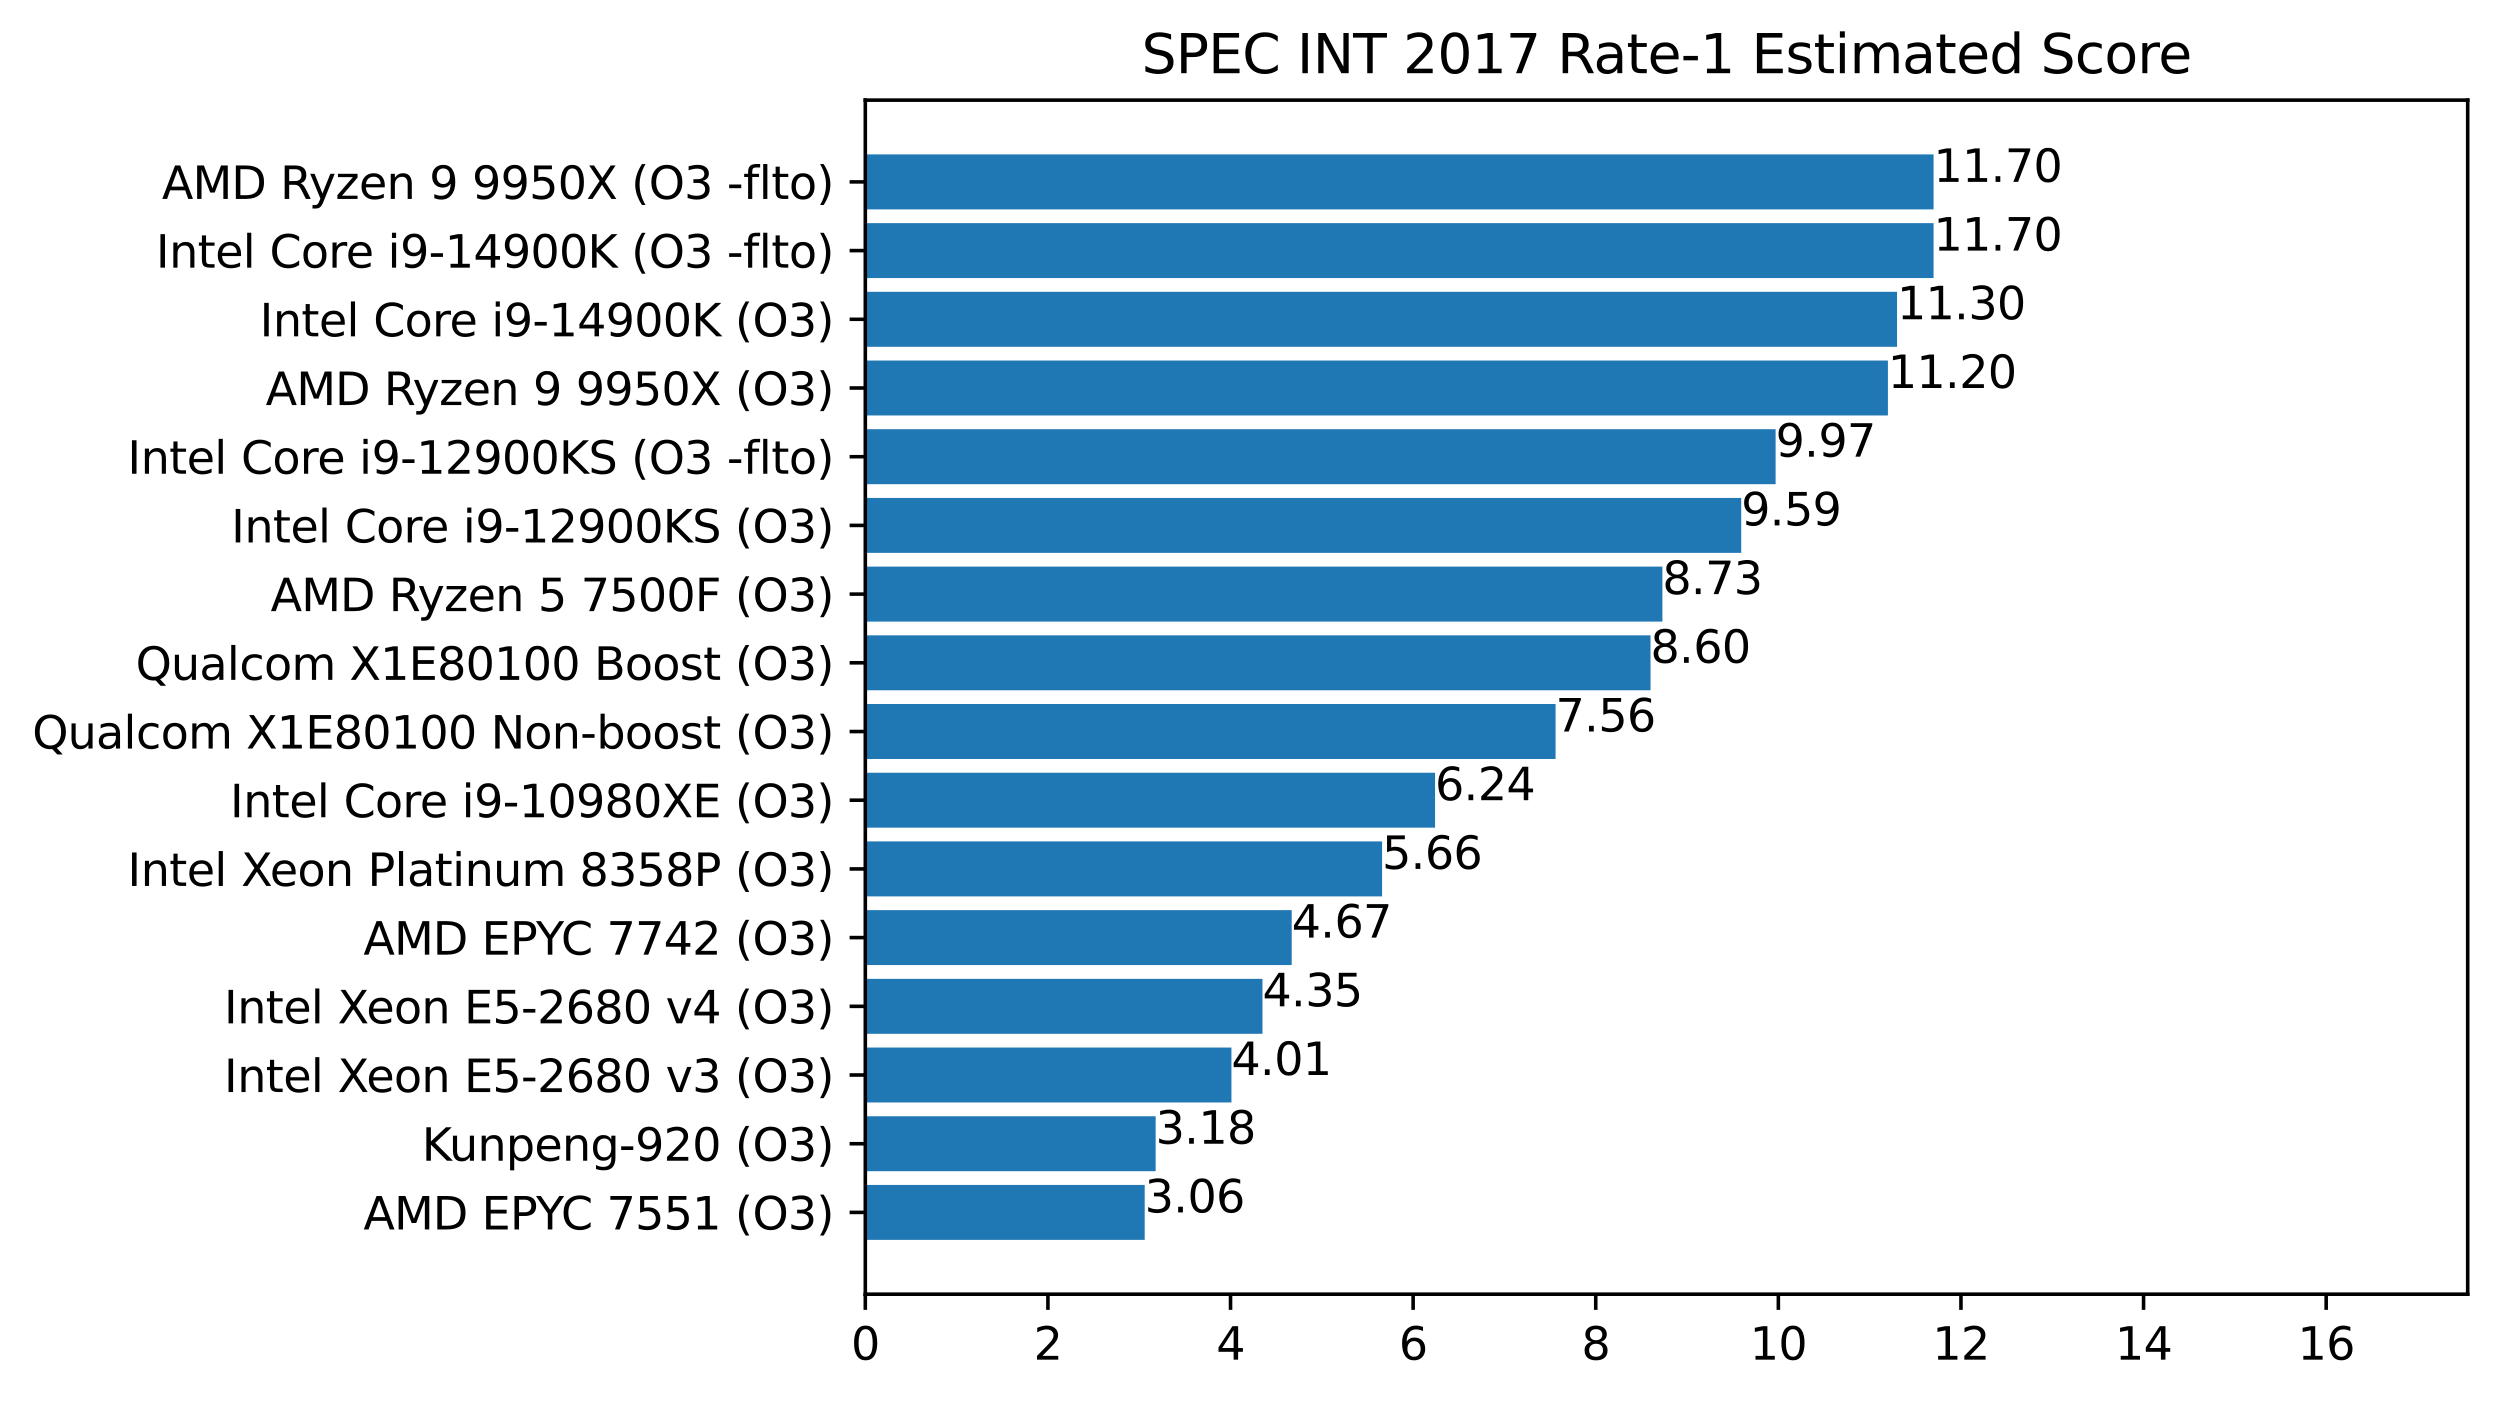 <?xml version="1.0" encoding="utf-8" standalone="no"?>
<!DOCTYPE svg PUBLIC "-//W3C//DTD SVG 1.1//EN"
  "http://www.w3.org/Graphics/SVG/1.1/DTD/svg11.dtd">
<svg xmlns:xlink="http://www.w3.org/1999/xlink" width="557.17pt" height="312.308pt" viewBox="0 0 557.17 312.308" xmlns="http://www.w3.org/2000/svg" version="1.1">
 <defs>
  <style type="text/css">*{stroke-linejoin: round; stroke-linecap: butt}</style>
 </defs>
 <g id="figure_1">
  <g id="patch_1">
   <path d="M 0 312.308 
L 557.17 312.308 
L 557.17 0 
L 0 0 
z
" style="fill: #ffffff"/>
  </g>
  <g id="axes_1">
   <g id="patch_2">
    <path d="M 192.85 288.43 
L 549.97 288.43 
L 549.97 22.318 
L 192.85 22.318 
z
" style="fill: #ffffff"/>
   </g>
   <g id="patch_3">
    <path d="M 192.85 276.334 
L 255.117 276.334 
L 255.117 264.085 
L 192.85 264.085 
z
" clip-path="url(#p5af9cfb1b7)" style="fill: #1f77b4"/>
   </g>
   <g id="patch_4">
    <path d="M 192.85 261.023 
L 257.559 261.023 
L 257.559 248.774 
L 192.85 248.774 
z
" clip-path="url(#p5af9cfb1b7)" style="fill: #1f77b4"/>
   </g>
   <g id="patch_5">
    <path d="M 192.85 245.711 
L 274.448 245.711 
L 274.448 233.462 
L 192.85 233.462 
z
" clip-path="url(#p5af9cfb1b7)" style="fill: #1f77b4"/>
   </g>
   <g id="patch_6">
    <path d="M 192.85 230.4 
L 281.367 230.4 
L 281.367 218.151 
L 192.85 218.151 
z
" clip-path="url(#p5af9cfb1b7)" style="fill: #1f77b4"/>
   </g>
   <g id="patch_7">
    <path d="M 192.85 215.089 
L 287.879 215.089 
L 287.879 202.839 
L 192.85 202.839 
z
" clip-path="url(#p5af9cfb1b7)" style="fill: #1f77b4"/>
   </g>
   <g id="patch_8">
    <path d="M 192.85 199.777 
L 308.024 199.777 
L 308.024 187.528 
L 192.85 187.528 
z
" clip-path="url(#p5af9cfb1b7)" style="fill: #1f77b4"/>
   </g>
   <g id="patch_9">
    <path d="M 192.85 184.466 
L 319.826 184.466 
L 319.826 172.217 
L 192.85 172.217 
z
" clip-path="url(#p5af9cfb1b7)" style="fill: #1f77b4"/>
   </g>
   <g id="patch_10">
    <path d="M 192.85 169.154 
L 346.686 169.154 
L 346.686 156.905 
L 192.85 156.905 
z
" clip-path="url(#p5af9cfb1b7)" style="fill: #1f77b4"/>
   </g>
   <g id="patch_11">
    <path d="M 192.85 153.843 
L 367.849 153.843 
L 367.849 141.594 
L 192.85 141.594 
z
" clip-path="url(#p5af9cfb1b7)" style="fill: #1f77b4"/>
   </g>
   <g id="patch_12">
    <path d="M 192.85 138.532 
L 370.494 138.532 
L 370.494 126.282 
L 192.85 126.282 
z
" clip-path="url(#p5af9cfb1b7)" style="fill: #1f77b4"/>
   </g>
   <g id="patch_13">
    <path d="M 192.85 123.22 
L 388.062 123.22 
L 388.062 110.971 
L 192.85 110.971 
z
" clip-path="url(#p5af9cfb1b7)" style="fill: #1f77b4"/>
   </g>
   <g id="patch_14">
    <path d="M 192.85 107.909 
L 395.727 107.909 
L 395.727 95.66 
L 192.85 95.66 
z
" clip-path="url(#p5af9cfb1b7)" style="fill: #1f77b4"/>
   </g>
   <g id="patch_15">
    <path d="M 192.85 92.597 
L 420.756 92.597 
L 420.756 80.348 
L 192.85 80.348 
z
" clip-path="url(#p5af9cfb1b7)" style="fill: #1f77b4"/>
   </g>
   <g id="patch_16">
    <path d="M 192.85 77.286 
L 422.791 77.286 
L 422.791 65.037 
L 192.85 65.037 
z
" clip-path="url(#p5af9cfb1b7)" style="fill: #1f77b4"/>
   </g>
   <g id="patch_17">
    <path d="M 192.85 61.975 
L 430.93 61.975 
L 430.93 49.726 
L 192.85 49.726 
z
" clip-path="url(#p5af9cfb1b7)" style="fill: #1f77b4"/>
   </g>
   <g id="patch_18">
    <path d="M 192.85 46.663 
L 430.93 46.663 
L 430.93 34.414 
L 192.85 34.414 
z
" clip-path="url(#p5af9cfb1b7)" style="fill: #1f77b4"/>
   </g>
   <g id="matplotlib.axis_1">
    <g id="xtick_1">
     <g id="line2d_1">
      <defs>
       <path id="mf197efff56" d="M 0 0 
L 0 3.5 
" style="stroke: #000000; stroke-width: 0.8"/>
      </defs>
      <g>
       <use xlink:href="#mf197efff56" x="192.85" y="288.43" style="stroke: #000000; stroke-width: 0.8"/>
      </g>
     </g>
     <g id="text_1">
      <!-- 0 -->
      <g transform="translate(189.669 303.029) scale(0.1 -0.1)">
       <defs>
        <path id="DejaVuSans-30" d="M 2034 4250 
Q 1547 4250 1301 3770 
Q 1056 3291 1056 2328 
Q 1056 1369 1301 889 
Q 1547 409 2034 409 
Q 2525 409 2770 889 
Q 3016 1369 3016 2328 
Q 3016 3291 2770 3770 
Q 2525 4250 2034 4250 
z
M 2034 4750 
Q 2819 4750 3233 4129 
Q 3647 3509 3647 2328 
Q 3647 1150 3233 529 
Q 2819 -91 2034 -91 
Q 1250 -91 836 529 
Q 422 1150 422 2328 
Q 422 3509 836 4129 
Q 1250 4750 2034 4750 
z
" transform="scale(0.016)"/>
       </defs>
       <use xlink:href="#DejaVuSans-30"/>
      </g>
     </g>
    </g>
    <g id="xtick_2">
     <g id="line2d_2">
      <g>
       <use xlink:href="#mf197efff56" x="233.547" y="288.43" style="stroke: #000000; stroke-width: 0.8"/>
      </g>
     </g>
     <g id="text_2">
      <!-- 2 -->
      <g transform="translate(230.366 303.029) scale(0.1 -0.1)">
       <defs>
        <path id="DejaVuSans-32" d="M 1228 531 
L 3431 531 
L 3431 0 
L 469 0 
L 469 531 
Q 828 903 1448 1529 
Q 2069 2156 2228 2338 
Q 2531 2678 2651 2914 
Q 2772 3150 2772 3378 
Q 2772 3750 2511 3984 
Q 2250 4219 1831 4219 
Q 1534 4219 1204 4116 
Q 875 4013 500 3803 
L 500 4441 
Q 881 4594 1212 4672 
Q 1544 4750 1819 4750 
Q 2544 4750 2975 4387 
Q 3406 4025 3406 3419 
Q 3406 3131 3298 2873 
Q 3191 2616 2906 2266 
Q 2828 2175 2409 1742 
Q 1991 1309 1228 531 
z
" transform="scale(0.016)"/>
       </defs>
       <use xlink:href="#DejaVuSans-32"/>
      </g>
     </g>
    </g>
    <g id="xtick_3">
     <g id="line2d_3">
      <g>
       <use xlink:href="#mf197efff56" x="274.245" y="288.43" style="stroke: #000000; stroke-width: 0.8"/>
      </g>
     </g>
     <g id="text_3">
      <!-- 4 -->
      <g transform="translate(271.064 303.029) scale(0.1 -0.1)">
       <defs>
        <path id="DejaVuSans-34" d="M 2419 4116 
L 825 1625 
L 2419 1625 
L 2419 4116 
z
M 2253 4666 
L 3047 4666 
L 3047 1625 
L 3713 1625 
L 3713 1100 
L 3047 1100 
L 3047 0 
L 2419 0 
L 2419 1100 
L 313 1100 
L 313 1709 
L 2253 4666 
z
" transform="scale(0.016)"/>
       </defs>
       <use xlink:href="#DejaVuSans-34"/>
      </g>
     </g>
    </g>
    <g id="xtick_4">
     <g id="line2d_4">
      <g>
       <use xlink:href="#mf197efff56" x="314.942" y="288.43" style="stroke: #000000; stroke-width: 0.8"/>
      </g>
     </g>
     <g id="text_4">
      <!-- 6 -->
      <g transform="translate(311.761 303.029) scale(0.1 -0.1)">
       <defs>
        <path id="DejaVuSans-36" d="M 2113 2584 
Q 1688 2584 1439 2293 
Q 1191 2003 1191 1497 
Q 1191 994 1439 701 
Q 1688 409 2113 409 
Q 2538 409 2786 701 
Q 3034 994 3034 1497 
Q 3034 2003 2786 2293 
Q 2538 2584 2113 2584 
z
M 3366 4563 
L 3366 3988 
Q 3128 4100 2886 4159 
Q 2644 4219 2406 4219 
Q 1781 4219 1451 3797 
Q 1122 3375 1075 2522 
Q 1259 2794 1537 2939 
Q 1816 3084 2150 3084 
Q 2853 3084 3261 2657 
Q 3669 2231 3669 1497 
Q 3669 778 3244 343 
Q 2819 -91 2113 -91 
Q 1303 -91 875 529 
Q 447 1150 447 2328 
Q 447 3434 972 4092 
Q 1497 4750 2381 4750 
Q 2619 4750 2861 4703 
Q 3103 4656 3366 4563 
z
" transform="scale(0.016)"/>
       </defs>
       <use xlink:href="#DejaVuSans-36"/>
      </g>
     </g>
    </g>
    <g id="xtick_5">
     <g id="line2d_5">
      <g>
       <use xlink:href="#mf197efff56" x="355.64" y="288.43" style="stroke: #000000; stroke-width: 0.8"/>
      </g>
     </g>
     <g id="text_5">
      <!-- 8 -->
      <g transform="translate(352.458 303.029) scale(0.1 -0.1)">
       <defs>
        <path id="DejaVuSans-38" d="M 2034 2216 
Q 1584 2216 1326 1975 
Q 1069 1734 1069 1313 
Q 1069 891 1326 650 
Q 1584 409 2034 409 
Q 2484 409 2743 651 
Q 3003 894 3003 1313 
Q 3003 1734 2745 1975 
Q 2488 2216 2034 2216 
z
M 1403 2484 
Q 997 2584 770 2862 
Q 544 3141 544 3541 
Q 544 4100 942 4425 
Q 1341 4750 2034 4750 
Q 2731 4750 3128 4425 
Q 3525 4100 3525 3541 
Q 3525 3141 3298 2862 
Q 3072 2584 2669 2484 
Q 3125 2378 3379 2068 
Q 3634 1759 3634 1313 
Q 3634 634 3220 271 
Q 2806 -91 2034 -91 
Q 1263 -91 848 271 
Q 434 634 434 1313 
Q 434 1759 690 2068 
Q 947 2378 1403 2484 
z
M 1172 3481 
Q 1172 3119 1398 2916 
Q 1625 2713 2034 2713 
Q 2441 2713 2670 2916 
Q 2900 3119 2900 3481 
Q 2900 3844 2670 4047 
Q 2441 4250 2034 4250 
Q 1625 4250 1398 4047 
Q 1172 3844 1172 3481 
z
" transform="scale(0.016)"/>
       </defs>
       <use xlink:href="#DejaVuSans-38"/>
      </g>
     </g>
    </g>
    <g id="xtick_6">
     <g id="line2d_6">
      <g>
       <use xlink:href="#mf197efff56" x="396.337" y="288.43" style="stroke: #000000; stroke-width: 0.8"/>
      </g>
     </g>
     <g id="text_6">
      <!-- 10 -->
      <g transform="translate(389.975 303.029) scale(0.1 -0.1)">
       <defs>
        <path id="DejaVuSans-31" d="M 794 531 
L 1825 531 
L 1825 4091 
L 703 3866 
L 703 4441 
L 1819 4666 
L 2450 4666 
L 2450 531 
L 3481 531 
L 3481 0 
L 794 0 
L 794 531 
z
" transform="scale(0.016)"/>
       </defs>
       <use xlink:href="#DejaVuSans-31"/>
       <use xlink:href="#DejaVuSans-30" x="63.623"/>
      </g>
     </g>
    </g>
    <g id="xtick_7">
     <g id="line2d_7">
      <g>
       <use xlink:href="#mf197efff56" x="437.035" y="288.43" style="stroke: #000000; stroke-width: 0.8"/>
      </g>
     </g>
     <g id="text_7">
      <!-- 12 -->
      <g transform="translate(430.672 303.029) scale(0.1 -0.1)">
       <use xlink:href="#DejaVuSans-31"/>
       <use xlink:href="#DejaVuSans-32" x="63.623"/>
      </g>
     </g>
    </g>
    <g id="xtick_8">
     <g id="line2d_8">
      <g>
       <use xlink:href="#mf197efff56" x="477.732" y="288.43" style="stroke: #000000; stroke-width: 0.8"/>
      </g>
     </g>
     <g id="text_8">
      <!-- 14 -->
      <g transform="translate(471.37 303.029) scale(0.1 -0.1)">
       <use xlink:href="#DejaVuSans-31"/>
       <use xlink:href="#DejaVuSans-34" x="63.623"/>
      </g>
     </g>
    </g>
    <g id="xtick_9">
     <g id="line2d_9">
      <g>
       <use xlink:href="#mf197efff56" x="518.429" y="288.43" style="stroke: #000000; stroke-width: 0.8"/>
      </g>
     </g>
     <g id="text_9">
      <!-- 16 -->
      <g transform="translate(512.067 303.029) scale(0.1 -0.1)">
       <use xlink:href="#DejaVuSans-31"/>
       <use xlink:href="#DejaVuSans-36" x="63.623"/>
      </g>
     </g>
    </g>
   </g>
   <g id="matplotlib.axis_2">
    <g id="ytick_1">
     <g id="line2d_10">
      <defs>
       <path id="mcd7ef458e7" d="M 0 0 
L -3.5 0 
" style="stroke: #000000; stroke-width: 0.8"/>
      </defs>
      <g>
       <use xlink:href="#mcd7ef458e7" x="192.85" y="270.21" style="stroke: #000000; stroke-width: 0.8"/>
      </g>
     </g>
     <g id="text_10">
      <!-- AMD EPYC 7551 (O3) -->
      <g transform="translate(80.995 274.009) scale(0.1 -0.1)">
       <defs>
        <path id="DejaVuSans-41" d="M 2188 4044 
L 1331 1722 
L 3047 1722 
L 2188 4044 
z
M 1831 4666 
L 2547 4666 
L 4325 0 
L 3669 0 
L 3244 1197 
L 1141 1197 
L 716 0 
L 50 0 
L 1831 4666 
z
" transform="scale(0.016)"/>
        <path id="DejaVuSans-4d" d="M 628 4666 
L 1569 4666 
L 2759 1491 
L 3956 4666 
L 4897 4666 
L 4897 0 
L 4281 0 
L 4281 4097 
L 3078 897 
L 2444 897 
L 1241 4097 
L 1241 0 
L 628 0 
L 628 4666 
z
" transform="scale(0.016)"/>
        <path id="DejaVuSans-44" d="M 1259 4147 
L 1259 519 
L 2022 519 
Q 2988 519 3436 956 
Q 3884 1394 3884 2338 
Q 3884 3275 3436 3711 
Q 2988 4147 2022 4147 
L 1259 4147 
z
M 628 4666 
L 1925 4666 
Q 3281 4666 3915 4102 
Q 4550 3538 4550 2338 
Q 4550 1131 3912 565 
Q 3275 0 1925 0 
L 628 0 
L 628 4666 
z
" transform="scale(0.016)"/>
        <path id="DejaVuSans-20" transform="scale(0.016)"/>
        <path id="DejaVuSans-45" d="M 628 4666 
L 3578 4666 
L 3578 4134 
L 1259 4134 
L 1259 2753 
L 3481 2753 
L 3481 2222 
L 1259 2222 
L 1259 531 
L 3634 531 
L 3634 0 
L 628 0 
L 628 4666 
z
" transform="scale(0.016)"/>
        <path id="DejaVuSans-50" d="M 1259 4147 
L 1259 2394 
L 2053 2394 
Q 2494 2394 2734 2622 
Q 2975 2850 2975 3272 
Q 2975 3691 2734 3919 
Q 2494 4147 2053 4147 
L 1259 4147 
z
M 628 4666 
L 2053 4666 
Q 2838 4666 3239 4311 
Q 3641 3956 3641 3272 
Q 3641 2581 3239 2228 
Q 2838 1875 2053 1875 
L 1259 1875 
L 1259 0 
L 628 0 
L 628 4666 
z
" transform="scale(0.016)"/>
        <path id="DejaVuSans-59" d="M -13 4666 
L 666 4666 
L 1959 2747 
L 3244 4666 
L 3922 4666 
L 2272 2222 
L 2272 0 
L 1638 0 
L 1638 2222 
L -13 4666 
z
" transform="scale(0.016)"/>
        <path id="DejaVuSans-43" d="M 4122 4306 
L 4122 3641 
Q 3803 3938 3442 4084 
Q 3081 4231 2675 4231 
Q 1875 4231 1450 3742 
Q 1025 3253 1025 2328 
Q 1025 1406 1450 917 
Q 1875 428 2675 428 
Q 3081 428 3442 575 
Q 3803 722 4122 1019 
L 4122 359 
Q 3791 134 3420 21 
Q 3050 -91 2638 -91 
Q 1578 -91 968 557 
Q 359 1206 359 2328 
Q 359 3453 968 4101 
Q 1578 4750 2638 4750 
Q 3056 4750 3426 4639 
Q 3797 4528 4122 4306 
z
" transform="scale(0.016)"/>
        <path id="DejaVuSans-37" d="M 525 4666 
L 3525 4666 
L 3525 4397 
L 1831 0 
L 1172 0 
L 2766 4134 
L 525 4134 
L 525 4666 
z
" transform="scale(0.016)"/>
        <path id="DejaVuSans-35" d="M 691 4666 
L 3169 4666 
L 3169 4134 
L 1269 4134 
L 1269 2991 
Q 1406 3038 1543 3061 
Q 1681 3084 1819 3084 
Q 2600 3084 3056 2656 
Q 3513 2228 3513 1497 
Q 3513 744 3044 326 
Q 2575 -91 1722 -91 
Q 1428 -91 1123 -41 
Q 819 9 494 109 
L 494 744 
Q 775 591 1075 516 
Q 1375 441 1709 441 
Q 2250 441 2565 725 
Q 2881 1009 2881 1497 
Q 2881 1984 2565 2268 
Q 2250 2553 1709 2553 
Q 1456 2553 1204 2497 
Q 953 2441 691 2322 
L 691 4666 
z
" transform="scale(0.016)"/>
        <path id="DejaVuSans-28" d="M 1984 4856 
Q 1566 4138 1362 3434 
Q 1159 2731 1159 2009 
Q 1159 1288 1364 580 
Q 1569 -128 1984 -844 
L 1484 -844 
Q 1016 -109 783 600 
Q 550 1309 550 2009 
Q 550 2706 781 3412 
Q 1013 4119 1484 4856 
L 1984 4856 
z
" transform="scale(0.016)"/>
        <path id="DejaVuSans-4f" d="M 2522 4238 
Q 1834 4238 1429 3725 
Q 1025 3213 1025 2328 
Q 1025 1447 1429 934 
Q 1834 422 2522 422 
Q 3209 422 3611 934 
Q 4013 1447 4013 2328 
Q 4013 3213 3611 3725 
Q 3209 4238 2522 4238 
z
M 2522 4750 
Q 3503 4750 4090 4092 
Q 4678 3434 4678 2328 
Q 4678 1225 4090 567 
Q 3503 -91 2522 -91 
Q 1538 -91 948 565 
Q 359 1222 359 2328 
Q 359 3434 948 4092 
Q 1538 4750 2522 4750 
z
" transform="scale(0.016)"/>
        <path id="DejaVuSans-33" d="M 2597 2516 
Q 3050 2419 3304 2112 
Q 3559 1806 3559 1356 
Q 3559 666 3084 287 
Q 2609 -91 1734 -91 
Q 1441 -91 1130 -33 
Q 819 25 488 141 
L 488 750 
Q 750 597 1062 519 
Q 1375 441 1716 441 
Q 2309 441 2620 675 
Q 2931 909 2931 1356 
Q 2931 1769 2642 2001 
Q 2353 2234 1838 2234 
L 1294 2234 
L 1294 2753 
L 1863 2753 
Q 2328 2753 2575 2939 
Q 2822 3125 2822 3475 
Q 2822 3834 2567 4026 
Q 2313 4219 1838 4219 
Q 1578 4219 1281 4162 
Q 984 4106 628 3988 
L 628 4550 
Q 988 4650 1302 4700 
Q 1616 4750 1894 4750 
Q 2613 4750 3031 4423 
Q 3450 4097 3450 3541 
Q 3450 3153 3228 2886 
Q 3006 2619 2597 2516 
z
" transform="scale(0.016)"/>
        <path id="DejaVuSans-29" d="M 513 4856 
L 1013 4856 
Q 1481 4119 1714 3412 
Q 1947 2706 1947 2009 
Q 1947 1309 1714 600 
Q 1481 -109 1013 -844 
L 513 -844 
Q 928 -128 1133 580 
Q 1338 1288 1338 2009 
Q 1338 2731 1133 3434 
Q 928 4138 513 4856 
z
" transform="scale(0.016)"/>
       </defs>
       <use xlink:href="#DejaVuSans-41"/>
       <use xlink:href="#DejaVuSans-4d" x="68.408"/>
       <use xlink:href="#DejaVuSans-44" x="154.688"/>
       <use xlink:href="#DejaVuSans-20" x="231.689"/>
       <use xlink:href="#DejaVuSans-45" x="263.477"/>
       <use xlink:href="#DejaVuSans-50" x="326.66"/>
       <use xlink:href="#DejaVuSans-59" x="384.713"/>
       <use xlink:href="#DejaVuSans-43" x="440.297"/>
       <use xlink:href="#DejaVuSans-20" x="510.121"/>
       <use xlink:href="#DejaVuSans-37" x="541.908"/>
       <use xlink:href="#DejaVuSans-35" x="605.531"/>
       <use xlink:href="#DejaVuSans-35" x="669.154"/>
       <use xlink:href="#DejaVuSans-31" x="732.777"/>
       <use xlink:href="#DejaVuSans-20" x="796.4"/>
       <use xlink:href="#DejaVuSans-28" x="828.188"/>
       <use xlink:href="#DejaVuSans-4f" x="867.201"/>
       <use xlink:href="#DejaVuSans-33" x="945.912"/>
       <use xlink:href="#DejaVuSans-29" x="1009.535"/>
      </g>
     </g>
    </g>
    <g id="ytick_2">
     <g id="line2d_11">
      <g>
       <use xlink:href="#mcd7ef458e7" x="192.85" y="254.898" style="stroke: #000000; stroke-width: 0.8"/>
      </g>
     </g>
     <g id="text_11">
      <!-- Kunpeng-920 (O3) -->
      <g transform="translate(94.019 258.697) scale(0.1 -0.1)">
       <defs>
        <path id="DejaVuSans-4b" d="M 628 4666 
L 1259 4666 
L 1259 2694 
L 3353 4666 
L 4166 4666 
L 1850 2491 
L 4331 0 
L 3500 0 
L 1259 2247 
L 1259 0 
L 628 0 
L 628 4666 
z
" transform="scale(0.016)"/>
        <path id="DejaVuSans-75" d="M 544 1381 
L 544 3500 
L 1119 3500 
L 1119 1403 
Q 1119 906 1312 657 
Q 1506 409 1894 409 
Q 2359 409 2629 706 
Q 2900 1003 2900 1516 
L 2900 3500 
L 3475 3500 
L 3475 0 
L 2900 0 
L 2900 538 
Q 2691 219 2414 64 
Q 2138 -91 1772 -91 
Q 1169 -91 856 284 
Q 544 659 544 1381 
z
M 1991 3584 
L 1991 3584 
z
" transform="scale(0.016)"/>
        <path id="DejaVuSans-6e" d="M 3513 2113 
L 3513 0 
L 2938 0 
L 2938 2094 
Q 2938 2591 2744 2837 
Q 2550 3084 2163 3084 
Q 1697 3084 1428 2787 
Q 1159 2491 1159 1978 
L 1159 0 
L 581 0 
L 581 3500 
L 1159 3500 
L 1159 2956 
Q 1366 3272 1645 3428 
Q 1925 3584 2291 3584 
Q 2894 3584 3203 3211 
Q 3513 2838 3513 2113 
z
" transform="scale(0.016)"/>
        <path id="DejaVuSans-70" d="M 1159 525 
L 1159 -1331 
L 581 -1331 
L 581 3500 
L 1159 3500 
L 1159 2969 
Q 1341 3281 1617 3432 
Q 1894 3584 2278 3584 
Q 2916 3584 3314 3078 
Q 3713 2572 3713 1747 
Q 3713 922 3314 415 
Q 2916 -91 2278 -91 
Q 1894 -91 1617 61 
Q 1341 213 1159 525 
z
M 3116 1747 
Q 3116 2381 2855 2742 
Q 2594 3103 2138 3103 
Q 1681 3103 1420 2742 
Q 1159 2381 1159 1747 
Q 1159 1113 1420 752 
Q 1681 391 2138 391 
Q 2594 391 2855 752 
Q 3116 1113 3116 1747 
z
" transform="scale(0.016)"/>
        <path id="DejaVuSans-65" d="M 3597 1894 
L 3597 1613 
L 953 1613 
Q 991 1019 1311 708 
Q 1631 397 2203 397 
Q 2534 397 2845 478 
Q 3156 559 3463 722 
L 3463 178 
Q 3153 47 2828 -22 
Q 2503 -91 2169 -91 
Q 1331 -91 842 396 
Q 353 884 353 1716 
Q 353 2575 817 3079 
Q 1281 3584 2069 3584 
Q 2775 3584 3186 3129 
Q 3597 2675 3597 1894 
z
M 3022 2063 
Q 3016 2534 2758 2815 
Q 2500 3097 2075 3097 
Q 1594 3097 1305 2825 
Q 1016 2553 972 2059 
L 3022 2063 
z
" transform="scale(0.016)"/>
        <path id="DejaVuSans-67" d="M 2906 1791 
Q 2906 2416 2648 2759 
Q 2391 3103 1925 3103 
Q 1463 3103 1205 2759 
Q 947 2416 947 1791 
Q 947 1169 1205 825 
Q 1463 481 1925 481 
Q 2391 481 2648 825 
Q 2906 1169 2906 1791 
z
M 3481 434 
Q 3481 -459 3084 -895 
Q 2688 -1331 1869 -1331 
Q 1566 -1331 1297 -1286 
Q 1028 -1241 775 -1147 
L 775 -588 
Q 1028 -725 1275 -790 
Q 1522 -856 1778 -856 
Q 2344 -856 2625 -561 
Q 2906 -266 2906 331 
L 2906 616 
Q 2728 306 2450 153 
Q 2172 0 1784 0 
Q 1141 0 747 490 
Q 353 981 353 1791 
Q 353 2603 747 3093 
Q 1141 3584 1784 3584 
Q 2172 3584 2450 3431 
Q 2728 3278 2906 2969 
L 2906 3500 
L 3481 3500 
L 3481 434 
z
" transform="scale(0.016)"/>
        <path id="DejaVuSans-2d" d="M 313 2009 
L 1997 2009 
L 1997 1497 
L 313 1497 
L 313 2009 
z
" transform="scale(0.016)"/>
        <path id="DejaVuSans-39" d="M 703 97 
L 703 672 
Q 941 559 1184 500 
Q 1428 441 1663 441 
Q 2288 441 2617 861 
Q 2947 1281 2994 2138 
Q 2813 1869 2534 1725 
Q 2256 1581 1919 1581 
Q 1219 1581 811 2004 
Q 403 2428 403 3163 
Q 403 3881 828 4315 
Q 1253 4750 1959 4750 
Q 2769 4750 3195 4129 
Q 3622 3509 3622 2328 
Q 3622 1225 3098 567 
Q 2575 -91 1691 -91 
Q 1453 -91 1209 -44 
Q 966 3 703 97 
z
M 1959 2075 
Q 2384 2075 2632 2365 
Q 2881 2656 2881 3163 
Q 2881 3666 2632 3958 
Q 2384 4250 1959 4250 
Q 1534 4250 1286 3958 
Q 1038 3666 1038 3163 
Q 1038 2656 1286 2365 
Q 1534 2075 1959 2075 
z
" transform="scale(0.016)"/>
       </defs>
       <use xlink:href="#DejaVuSans-4b"/>
       <use xlink:href="#DejaVuSans-75" x="60.576"/>
       <use xlink:href="#DejaVuSans-6e" x="123.955"/>
       <use xlink:href="#DejaVuSans-70" x="187.334"/>
       <use xlink:href="#DejaVuSans-65" x="250.811"/>
       <use xlink:href="#DejaVuSans-6e" x="312.334"/>
       <use xlink:href="#DejaVuSans-67" x="375.713"/>
       <use xlink:href="#DejaVuSans-2d" x="439.189"/>
       <use xlink:href="#DejaVuSans-39" x="475.273"/>
       <use xlink:href="#DejaVuSans-32" x="538.896"/>
       <use xlink:href="#DejaVuSans-30" x="602.52"/>
       <use xlink:href="#DejaVuSans-20" x="666.143"/>
       <use xlink:href="#DejaVuSans-28" x="697.93"/>
       <use xlink:href="#DejaVuSans-4f" x="736.943"/>
       <use xlink:href="#DejaVuSans-33" x="815.654"/>
       <use xlink:href="#DejaVuSans-29" x="879.277"/>
      </g>
     </g>
    </g>
    <g id="ytick_3">
     <g id="line2d_12">
      <g>
       <use xlink:href="#mcd7ef458e7" x="192.85" y="239.587" style="stroke: #000000; stroke-width: 0.8"/>
      </g>
     </g>
     <g id="text_12">
      <!-- Intel Xeon E5-2680 v3 (O3) -->
      <g transform="translate(49.931 243.386) scale(0.1 -0.1)">
       <defs>
        <path id="DejaVuSans-49" d="M 628 4666 
L 1259 4666 
L 1259 0 
L 628 0 
L 628 4666 
z
" transform="scale(0.016)"/>
        <path id="DejaVuSans-74" d="M 1172 4494 
L 1172 3500 
L 2356 3500 
L 2356 3053 
L 1172 3053 
L 1172 1153 
Q 1172 725 1289 603 
Q 1406 481 1766 481 
L 2356 481 
L 2356 0 
L 1766 0 
Q 1100 0 847 248 
Q 594 497 594 1153 
L 594 3053 
L 172 3053 
L 172 3500 
L 594 3500 
L 594 4494 
L 1172 4494 
z
" transform="scale(0.016)"/>
        <path id="DejaVuSans-6c" d="M 603 4863 
L 1178 4863 
L 1178 0 
L 603 0 
L 603 4863 
z
" transform="scale(0.016)"/>
        <path id="DejaVuSans-58" d="M 403 4666 
L 1081 4666 
L 2241 2931 
L 3406 4666 
L 4084 4666 
L 2584 2425 
L 4184 0 
L 3506 0 
L 2194 1984 
L 872 0 
L 191 0 
L 1856 2491 
L 403 4666 
z
" transform="scale(0.016)"/>
        <path id="DejaVuSans-6f" d="M 1959 3097 
Q 1497 3097 1228 2736 
Q 959 2375 959 1747 
Q 959 1119 1226 758 
Q 1494 397 1959 397 
Q 2419 397 2687 759 
Q 2956 1122 2956 1747 
Q 2956 2369 2687 2733 
Q 2419 3097 1959 3097 
z
M 1959 3584 
Q 2709 3584 3137 3096 
Q 3566 2609 3566 1747 
Q 3566 888 3137 398 
Q 2709 -91 1959 -91 
Q 1206 -91 779 398 
Q 353 888 353 1747 
Q 353 2609 779 3096 
Q 1206 3584 1959 3584 
z
" transform="scale(0.016)"/>
        <path id="DejaVuSans-76" d="M 191 3500 
L 800 3500 
L 1894 563 
L 2988 3500 
L 3597 3500 
L 2284 0 
L 1503 0 
L 191 3500 
z
" transform="scale(0.016)"/>
       </defs>
       <use xlink:href="#DejaVuSans-49"/>
       <use xlink:href="#DejaVuSans-6e" x="29.492"/>
       <use xlink:href="#DejaVuSans-74" x="92.871"/>
       <use xlink:href="#DejaVuSans-65" x="132.08"/>
       <use xlink:href="#DejaVuSans-6c" x="193.604"/>
       <use xlink:href="#DejaVuSans-20" x="221.387"/>
       <use xlink:href="#DejaVuSans-58" x="253.174"/>
       <use xlink:href="#DejaVuSans-65" x="317.18"/>
       <use xlink:href="#DejaVuSans-6f" x="378.703"/>
       <use xlink:href="#DejaVuSans-6e" x="439.885"/>
       <use xlink:href="#DejaVuSans-20" x="503.264"/>
       <use xlink:href="#DejaVuSans-45" x="535.051"/>
       <use xlink:href="#DejaVuSans-35" x="598.234"/>
       <use xlink:href="#DejaVuSans-2d" x="661.857"/>
       <use xlink:href="#DejaVuSans-32" x="697.941"/>
       <use xlink:href="#DejaVuSans-36" x="761.564"/>
       <use xlink:href="#DejaVuSans-38" x="825.188"/>
       <use xlink:href="#DejaVuSans-30" x="888.811"/>
       <use xlink:href="#DejaVuSans-20" x="952.434"/>
       <use xlink:href="#DejaVuSans-76" x="984.221"/>
       <use xlink:href="#DejaVuSans-33" x="1043.4"/>
       <use xlink:href="#DejaVuSans-20" x="1107.023"/>
       <use xlink:href="#DejaVuSans-28" x="1138.811"/>
       <use xlink:href="#DejaVuSans-4f" x="1177.824"/>
       <use xlink:href="#DejaVuSans-33" x="1256.535"/>
       <use xlink:href="#DejaVuSans-29" x="1320.158"/>
      </g>
     </g>
    </g>
    <g id="ytick_4">
     <g id="line2d_13">
      <g>
       <use xlink:href="#mcd7ef458e7" x="192.85" y="224.275" style="stroke: #000000; stroke-width: 0.8"/>
      </g>
     </g>
     <g id="text_13">
      <!-- Intel Xeon E5-2680 v4 (O3) -->
      <g transform="translate(49.931 228.075) scale(0.1 -0.1)">
       <use xlink:href="#DejaVuSans-49"/>
       <use xlink:href="#DejaVuSans-6e" x="29.492"/>
       <use xlink:href="#DejaVuSans-74" x="92.871"/>
       <use xlink:href="#DejaVuSans-65" x="132.08"/>
       <use xlink:href="#DejaVuSans-6c" x="193.604"/>
       <use xlink:href="#DejaVuSans-20" x="221.387"/>
       <use xlink:href="#DejaVuSans-58" x="253.174"/>
       <use xlink:href="#DejaVuSans-65" x="317.18"/>
       <use xlink:href="#DejaVuSans-6f" x="378.703"/>
       <use xlink:href="#DejaVuSans-6e" x="439.885"/>
       <use xlink:href="#DejaVuSans-20" x="503.264"/>
       <use xlink:href="#DejaVuSans-45" x="535.051"/>
       <use xlink:href="#DejaVuSans-35" x="598.234"/>
       <use xlink:href="#DejaVuSans-2d" x="661.857"/>
       <use xlink:href="#DejaVuSans-32" x="697.941"/>
       <use xlink:href="#DejaVuSans-36" x="761.564"/>
       <use xlink:href="#DejaVuSans-38" x="825.188"/>
       <use xlink:href="#DejaVuSans-30" x="888.811"/>
       <use xlink:href="#DejaVuSans-20" x="952.434"/>
       <use xlink:href="#DejaVuSans-76" x="984.221"/>
       <use xlink:href="#DejaVuSans-34" x="1043.4"/>
       <use xlink:href="#DejaVuSans-20" x="1107.023"/>
       <use xlink:href="#DejaVuSans-28" x="1138.811"/>
       <use xlink:href="#DejaVuSans-4f" x="1177.824"/>
       <use xlink:href="#DejaVuSans-33" x="1256.535"/>
       <use xlink:href="#DejaVuSans-29" x="1320.158"/>
      </g>
     </g>
    </g>
    <g id="ytick_5">
     <g id="line2d_14">
      <g>
       <use xlink:href="#mcd7ef458e7" x="192.85" y="208.964" style="stroke: #000000; stroke-width: 0.8"/>
      </g>
     </g>
     <g id="text_14">
      <!-- AMD EPYC 7742 (O3) -->
      <g transform="translate(80.995 212.763) scale(0.1 -0.1)">
       <use xlink:href="#DejaVuSans-41"/>
       <use xlink:href="#DejaVuSans-4d" x="68.408"/>
       <use xlink:href="#DejaVuSans-44" x="154.688"/>
       <use xlink:href="#DejaVuSans-20" x="231.689"/>
       <use xlink:href="#DejaVuSans-45" x="263.477"/>
       <use xlink:href="#DejaVuSans-50" x="326.66"/>
       <use xlink:href="#DejaVuSans-59" x="384.713"/>
       <use xlink:href="#DejaVuSans-43" x="440.297"/>
       <use xlink:href="#DejaVuSans-20" x="510.121"/>
       <use xlink:href="#DejaVuSans-37" x="541.908"/>
       <use xlink:href="#DejaVuSans-37" x="605.531"/>
       <use xlink:href="#DejaVuSans-34" x="669.154"/>
       <use xlink:href="#DejaVuSans-32" x="732.777"/>
       <use xlink:href="#DejaVuSans-20" x="796.4"/>
       <use xlink:href="#DejaVuSans-28" x="828.188"/>
       <use xlink:href="#DejaVuSans-4f" x="867.201"/>
       <use xlink:href="#DejaVuSans-33" x="945.912"/>
       <use xlink:href="#DejaVuSans-29" x="1009.535"/>
      </g>
     </g>
    </g>
    <g id="ytick_6">
     <g id="line2d_15">
      <g>
       <use xlink:href="#mcd7ef458e7" x="192.85" y="193.653" style="stroke: #000000; stroke-width: 0.8"/>
      </g>
     </g>
     <g id="text_15">
      <!-- Intel Xeon Platinum 8358P (O3) -->
      <g transform="translate(28.422 197.452) scale(0.1 -0.1)">
       <defs>
        <path id="DejaVuSans-61" d="M 2194 1759 
Q 1497 1759 1228 1600 
Q 959 1441 959 1056 
Q 959 750 1161 570 
Q 1363 391 1709 391 
Q 2188 391 2477 730 
Q 2766 1069 2766 1631 
L 2766 1759 
L 2194 1759 
z
M 3341 1997 
L 3341 0 
L 2766 0 
L 2766 531 
Q 2569 213 2275 61 
Q 1981 -91 1556 -91 
Q 1019 -91 701 211 
Q 384 513 384 1019 
Q 384 1609 779 1909 
Q 1175 2209 1959 2209 
L 2766 2209 
L 2766 2266 
Q 2766 2663 2505 2880 
Q 2244 3097 1772 3097 
Q 1472 3097 1187 3025 
Q 903 2953 641 2809 
L 641 3341 
Q 956 3463 1253 3523 
Q 1550 3584 1831 3584 
Q 2591 3584 2966 3190 
Q 3341 2797 3341 1997 
z
" transform="scale(0.016)"/>
        <path id="DejaVuSans-69" d="M 603 3500 
L 1178 3500 
L 1178 0 
L 603 0 
L 603 3500 
z
M 603 4863 
L 1178 4863 
L 1178 4134 
L 603 4134 
L 603 4863 
z
" transform="scale(0.016)"/>
        <path id="DejaVuSans-6d" d="M 3328 2828 
Q 3544 3216 3844 3400 
Q 4144 3584 4550 3584 
Q 5097 3584 5394 3201 
Q 5691 2819 5691 2113 
L 5691 0 
L 5113 0 
L 5113 2094 
Q 5113 2597 4934 2840 
Q 4756 3084 4391 3084 
Q 3944 3084 3684 2787 
Q 3425 2491 3425 1978 
L 3425 0 
L 2847 0 
L 2847 2094 
Q 2847 2600 2669 2842 
Q 2491 3084 2119 3084 
Q 1678 3084 1418 2786 
Q 1159 2488 1159 1978 
L 1159 0 
L 581 0 
L 581 3500 
L 1159 3500 
L 1159 2956 
Q 1356 3278 1631 3431 
Q 1906 3584 2284 3584 
Q 2666 3584 2933 3390 
Q 3200 3197 3328 2828 
z
" transform="scale(0.016)"/>
       </defs>
       <use xlink:href="#DejaVuSans-49"/>
       <use xlink:href="#DejaVuSans-6e" x="29.492"/>
       <use xlink:href="#DejaVuSans-74" x="92.871"/>
       <use xlink:href="#DejaVuSans-65" x="132.08"/>
       <use xlink:href="#DejaVuSans-6c" x="193.604"/>
       <use xlink:href="#DejaVuSans-20" x="221.387"/>
       <use xlink:href="#DejaVuSans-58" x="253.174"/>
       <use xlink:href="#DejaVuSans-65" x="317.18"/>
       <use xlink:href="#DejaVuSans-6f" x="378.703"/>
       <use xlink:href="#DejaVuSans-6e" x="439.885"/>
       <use xlink:href="#DejaVuSans-20" x="503.264"/>
       <use xlink:href="#DejaVuSans-50" x="535.051"/>
       <use xlink:href="#DejaVuSans-6c" x="595.354"/>
       <use xlink:href="#DejaVuSans-61" x="623.137"/>
       <use xlink:href="#DejaVuSans-74" x="684.416"/>
       <use xlink:href="#DejaVuSans-69" x="723.625"/>
       <use xlink:href="#DejaVuSans-6e" x="751.408"/>
       <use xlink:href="#DejaVuSans-75" x="814.787"/>
       <use xlink:href="#DejaVuSans-6d" x="878.166"/>
       <use xlink:href="#DejaVuSans-20" x="975.578"/>
       <use xlink:href="#DejaVuSans-38" x="1007.365"/>
       <use xlink:href="#DejaVuSans-33" x="1070.988"/>
       <use xlink:href="#DejaVuSans-35" x="1134.611"/>
       <use xlink:href="#DejaVuSans-38" x="1198.234"/>
       <use xlink:href="#DejaVuSans-50" x="1261.857"/>
       <use xlink:href="#DejaVuSans-20" x="1322.16"/>
       <use xlink:href="#DejaVuSans-28" x="1353.947"/>
       <use xlink:href="#DejaVuSans-4f" x="1392.961"/>
       <use xlink:href="#DejaVuSans-33" x="1471.672"/>
       <use xlink:href="#DejaVuSans-29" x="1535.295"/>
      </g>
     </g>
    </g>
    <g id="ytick_7">
     <g id="line2d_16">
      <g>
       <use xlink:href="#mcd7ef458e7" x="192.85" y="178.341" style="stroke: #000000; stroke-width: 0.8"/>
      </g>
     </g>
     <g id="text_16">
      <!-- Intel Core i9-10980XE (O3) -->
      <g transform="translate(51.269 182.14) scale(0.1 -0.1)">
       <defs>
        <path id="DejaVuSans-72" d="M 2631 2963 
Q 2534 3019 2420 3045 
Q 2306 3072 2169 3072 
Q 1681 3072 1420 2755 
Q 1159 2438 1159 1844 
L 1159 0 
L 581 0 
L 581 3500 
L 1159 3500 
L 1159 2956 
Q 1341 3275 1631 3429 
Q 1922 3584 2338 3584 
Q 2397 3584 2469 3576 
Q 2541 3569 2628 3553 
L 2631 2963 
z
" transform="scale(0.016)"/>
       </defs>
       <use xlink:href="#DejaVuSans-49"/>
       <use xlink:href="#DejaVuSans-6e" x="29.492"/>
       <use xlink:href="#DejaVuSans-74" x="92.871"/>
       <use xlink:href="#DejaVuSans-65" x="132.08"/>
       <use xlink:href="#DejaVuSans-6c" x="193.604"/>
       <use xlink:href="#DejaVuSans-20" x="221.387"/>
       <use xlink:href="#DejaVuSans-43" x="253.174"/>
       <use xlink:href="#DejaVuSans-6f" x="322.998"/>
       <use xlink:href="#DejaVuSans-72" x="384.18"/>
       <use xlink:href="#DejaVuSans-65" x="423.043"/>
       <use xlink:href="#DejaVuSans-20" x="484.566"/>
       <use xlink:href="#DejaVuSans-69" x="516.354"/>
       <use xlink:href="#DejaVuSans-39" x="544.137"/>
       <use xlink:href="#DejaVuSans-2d" x="607.76"/>
       <use xlink:href="#DejaVuSans-31" x="643.844"/>
       <use xlink:href="#DejaVuSans-30" x="707.467"/>
       <use xlink:href="#DejaVuSans-39" x="771.09"/>
       <use xlink:href="#DejaVuSans-38" x="834.713"/>
       <use xlink:href="#DejaVuSans-30" x="898.336"/>
       <use xlink:href="#DejaVuSans-58" x="961.959"/>
       <use xlink:href="#DejaVuSans-45" x="1030.465"/>
       <use xlink:href="#DejaVuSans-20" x="1093.648"/>
       <use xlink:href="#DejaVuSans-28" x="1125.436"/>
       <use xlink:href="#DejaVuSans-4f" x="1164.449"/>
       <use xlink:href="#DejaVuSans-33" x="1243.16"/>
       <use xlink:href="#DejaVuSans-29" x="1306.783"/>
      </g>
     </g>
    </g>
    <g id="ytick_8">
     <g id="line2d_17">
      <g>
       <use xlink:href="#mcd7ef458e7" x="192.85" y="163.03" style="stroke: #000000; stroke-width: 0.8"/>
      </g>
     </g>
     <g id="text_17">
      <!-- Qualcom X1E80100 Non-boost (O3) -->
      <g transform="translate(7.2 166.829) scale(0.1 -0.1)">
       <defs>
        <path id="DejaVuSans-51" d="M 2522 4238 
Q 1834 4238 1429 3725 
Q 1025 3213 1025 2328 
Q 1025 1447 1429 934 
Q 1834 422 2522 422 
Q 3209 422 3611 934 
Q 4013 1447 4013 2328 
Q 4013 3213 3611 3725 
Q 3209 4238 2522 4238 
z
M 3406 84 
L 4238 -825 
L 3475 -825 
L 2784 -78 
Q 2681 -84 2626 -87 
Q 2572 -91 2522 -91 
Q 1538 -91 948 567 
Q 359 1225 359 2328 
Q 359 3434 948 4092 
Q 1538 4750 2522 4750 
Q 3503 4750 4090 4092 
Q 4678 3434 4678 2328 
Q 4678 1516 4351 937 
Q 4025 359 3406 84 
z
" transform="scale(0.016)"/>
        <path id="DejaVuSans-63" d="M 3122 3366 
L 3122 2828 
Q 2878 2963 2633 3030 
Q 2388 3097 2138 3097 
Q 1578 3097 1268 2742 
Q 959 2388 959 1747 
Q 959 1106 1268 751 
Q 1578 397 2138 397 
Q 2388 397 2633 464 
Q 2878 531 3122 666 
L 3122 134 
Q 2881 22 2623 -34 
Q 2366 -91 2075 -91 
Q 1284 -91 818 406 
Q 353 903 353 1747 
Q 353 2603 823 3093 
Q 1294 3584 2113 3584 
Q 2378 3584 2631 3529 
Q 2884 3475 3122 3366 
z
" transform="scale(0.016)"/>
        <path id="DejaVuSans-4e" d="M 628 4666 
L 1478 4666 
L 3547 763 
L 3547 4666 
L 4159 4666 
L 4159 0 
L 3309 0 
L 1241 3903 
L 1241 0 
L 628 0 
L 628 4666 
z
" transform="scale(0.016)"/>
        <path id="DejaVuSans-62" d="M 3116 1747 
Q 3116 2381 2855 2742 
Q 2594 3103 2138 3103 
Q 1681 3103 1420 2742 
Q 1159 2381 1159 1747 
Q 1159 1113 1420 752 
Q 1681 391 2138 391 
Q 2594 391 2855 752 
Q 3116 1113 3116 1747 
z
M 1159 2969 
Q 1341 3281 1617 3432 
Q 1894 3584 2278 3584 
Q 2916 3584 3314 3078 
Q 3713 2572 3713 1747 
Q 3713 922 3314 415 
Q 2916 -91 2278 -91 
Q 1894 -91 1617 61 
Q 1341 213 1159 525 
L 1159 0 
L 581 0 
L 581 4863 
L 1159 4863 
L 1159 2969 
z
" transform="scale(0.016)"/>
        <path id="DejaVuSans-73" d="M 2834 3397 
L 2834 2853 
Q 2591 2978 2328 3040 
Q 2066 3103 1784 3103 
Q 1356 3103 1142 2972 
Q 928 2841 928 2578 
Q 928 2378 1081 2264 
Q 1234 2150 1697 2047 
L 1894 2003 
Q 2506 1872 2764 1633 
Q 3022 1394 3022 966 
Q 3022 478 2636 193 
Q 2250 -91 1575 -91 
Q 1294 -91 989 -36 
Q 684 19 347 128 
L 347 722 
Q 666 556 975 473 
Q 1284 391 1588 391 
Q 1994 391 2212 530 
Q 2431 669 2431 922 
Q 2431 1156 2273 1281 
Q 2116 1406 1581 1522 
L 1381 1569 
Q 847 1681 609 1914 
Q 372 2147 372 2553 
Q 372 3047 722 3315 
Q 1072 3584 1716 3584 
Q 2034 3584 2315 3537 
Q 2597 3491 2834 3397 
z
" transform="scale(0.016)"/>
       </defs>
       <use xlink:href="#DejaVuSans-51"/>
       <use xlink:href="#DejaVuSans-75" x="78.711"/>
       <use xlink:href="#DejaVuSans-61" x="142.09"/>
       <use xlink:href="#DejaVuSans-6c" x="203.369"/>
       <use xlink:href="#DejaVuSans-63" x="231.152"/>
       <use xlink:href="#DejaVuSans-6f" x="286.133"/>
       <use xlink:href="#DejaVuSans-6d" x="347.314"/>
       <use xlink:href="#DejaVuSans-20" x="444.727"/>
       <use xlink:href="#DejaVuSans-58" x="476.514"/>
       <use xlink:href="#DejaVuSans-31" x="545.02"/>
       <use xlink:href="#DejaVuSans-45" x="608.643"/>
       <use xlink:href="#DejaVuSans-38" x="671.826"/>
       <use xlink:href="#DejaVuSans-30" x="735.449"/>
       <use xlink:href="#DejaVuSans-31" x="799.072"/>
       <use xlink:href="#DejaVuSans-30" x="862.695"/>
       <use xlink:href="#DejaVuSans-30" x="926.318"/>
       <use xlink:href="#DejaVuSans-20" x="989.941"/>
       <use xlink:href="#DejaVuSans-4e" x="1021.729"/>
       <use xlink:href="#DejaVuSans-6f" x="1096.533"/>
       <use xlink:href="#DejaVuSans-6e" x="1157.715"/>
       <use xlink:href="#DejaVuSans-2d" x="1221.094"/>
       <use xlink:href="#DejaVuSans-62" x="1257.178"/>
       <use xlink:href="#DejaVuSans-6f" x="1320.654"/>
       <use xlink:href="#DejaVuSans-6f" x="1381.836"/>
       <use xlink:href="#DejaVuSans-73" x="1443.018"/>
       <use xlink:href="#DejaVuSans-74" x="1495.117"/>
       <use xlink:href="#DejaVuSans-20" x="1534.326"/>
       <use xlink:href="#DejaVuSans-28" x="1566.113"/>
       <use xlink:href="#DejaVuSans-4f" x="1605.127"/>
       <use xlink:href="#DejaVuSans-33" x="1683.838"/>
       <use xlink:href="#DejaVuSans-29" x="1747.461"/>
      </g>
     </g>
    </g>
    <g id="ytick_9">
     <g id="line2d_18">
      <g>
       <use xlink:href="#mcd7ef458e7" x="192.85" y="147.718" style="stroke: #000000; stroke-width: 0.8"/>
      </g>
     </g>
     <g id="text_18">
      <!-- Qualcom X1E80100 Boost (O3) -->
      <g transform="translate(30.233 151.518) scale(0.1 -0.1)">
       <defs>
        <path id="DejaVuSans-42" d="M 1259 2228 
L 1259 519 
L 2272 519 
Q 2781 519 3026 730 
Q 3272 941 3272 1375 
Q 3272 1813 3026 2020 
Q 2781 2228 2272 2228 
L 1259 2228 
z
M 1259 4147 
L 1259 2741 
L 2194 2741 
Q 2656 2741 2882 2914 
Q 3109 3088 3109 3444 
Q 3109 3797 2882 3972 
Q 2656 4147 2194 4147 
L 1259 4147 
z
M 628 4666 
L 2241 4666 
Q 2963 4666 3353 4366 
Q 3744 4066 3744 3513 
Q 3744 3084 3544 2831 
Q 3344 2578 2956 2516 
Q 3422 2416 3680 2098 
Q 3938 1781 3938 1306 
Q 3938 681 3513 340 
Q 3088 0 2303 0 
L 628 0 
L 628 4666 
z
" transform="scale(0.016)"/>
       </defs>
       <use xlink:href="#DejaVuSans-51"/>
       <use xlink:href="#DejaVuSans-75" x="78.711"/>
       <use xlink:href="#DejaVuSans-61" x="142.09"/>
       <use xlink:href="#DejaVuSans-6c" x="203.369"/>
       <use xlink:href="#DejaVuSans-63" x="231.152"/>
       <use xlink:href="#DejaVuSans-6f" x="286.133"/>
       <use xlink:href="#DejaVuSans-6d" x="347.314"/>
       <use xlink:href="#DejaVuSans-20" x="444.727"/>
       <use xlink:href="#DejaVuSans-58" x="476.514"/>
       <use xlink:href="#DejaVuSans-31" x="545.02"/>
       <use xlink:href="#DejaVuSans-45" x="608.643"/>
       <use xlink:href="#DejaVuSans-38" x="671.826"/>
       <use xlink:href="#DejaVuSans-30" x="735.449"/>
       <use xlink:href="#DejaVuSans-31" x="799.072"/>
       <use xlink:href="#DejaVuSans-30" x="862.695"/>
       <use xlink:href="#DejaVuSans-30" x="926.318"/>
       <use xlink:href="#DejaVuSans-20" x="989.941"/>
       <use xlink:href="#DejaVuSans-42" x="1021.729"/>
       <use xlink:href="#DejaVuSans-6f" x="1090.332"/>
       <use xlink:href="#DejaVuSans-6f" x="1151.514"/>
       <use xlink:href="#DejaVuSans-73" x="1212.695"/>
       <use xlink:href="#DejaVuSans-74" x="1264.795"/>
       <use xlink:href="#DejaVuSans-20" x="1304.004"/>
       <use xlink:href="#DejaVuSans-28" x="1335.791"/>
       <use xlink:href="#DejaVuSans-4f" x="1374.805"/>
       <use xlink:href="#DejaVuSans-33" x="1453.516"/>
       <use xlink:href="#DejaVuSans-29" x="1517.139"/>
      </g>
     </g>
    </g>
    <g id="ytick_10">
     <g id="line2d_19">
      <g>
       <use xlink:href="#mcd7ef458e7" x="192.85" y="132.407" style="stroke: #000000; stroke-width: 0.8"/>
      </g>
     </g>
     <g id="text_19">
      <!-- AMD Ryzen 5 7500F (O3) -->
      <g transform="translate(60.311 136.206) scale(0.1 -0.1)">
       <defs>
        <path id="DejaVuSans-52" d="M 2841 2188 
Q 3044 2119 3236 1894 
Q 3428 1669 3622 1275 
L 4263 0 
L 3584 0 
L 2988 1197 
Q 2756 1666 2539 1819 
Q 2322 1972 1947 1972 
L 1259 1972 
L 1259 0 
L 628 0 
L 628 4666 
L 2053 4666 
Q 2853 4666 3247 4331 
Q 3641 3997 3641 3322 
Q 3641 2881 3436 2590 
Q 3231 2300 2841 2188 
z
M 1259 4147 
L 1259 2491 
L 2053 2491 
Q 2509 2491 2742 2702 
Q 2975 2913 2975 3322 
Q 2975 3731 2742 3939 
Q 2509 4147 2053 4147 
L 1259 4147 
z
" transform="scale(0.016)"/>
        <path id="DejaVuSans-79" d="M 2059 -325 
Q 1816 -950 1584 -1140 
Q 1353 -1331 966 -1331 
L 506 -1331 
L 506 -850 
L 844 -850 
Q 1081 -850 1212 -737 
Q 1344 -625 1503 -206 
L 1606 56 
L 191 3500 
L 800 3500 
L 1894 763 
L 2988 3500 
L 3597 3500 
L 2059 -325 
z
" transform="scale(0.016)"/>
        <path id="DejaVuSans-7a" d="M 353 3500 
L 3084 3500 
L 3084 2975 
L 922 459 
L 3084 459 
L 3084 0 
L 275 0 
L 275 525 
L 2438 3041 
L 353 3041 
L 353 3500 
z
" transform="scale(0.016)"/>
        <path id="DejaVuSans-46" d="M 628 4666 
L 3309 4666 
L 3309 4134 
L 1259 4134 
L 1259 2759 
L 3109 2759 
L 3109 2228 
L 1259 2228 
L 1259 0 
L 628 0 
L 628 4666 
z
" transform="scale(0.016)"/>
       </defs>
       <use xlink:href="#DejaVuSans-41"/>
       <use xlink:href="#DejaVuSans-4d" x="68.408"/>
       <use xlink:href="#DejaVuSans-44" x="154.688"/>
       <use xlink:href="#DejaVuSans-20" x="231.689"/>
       <use xlink:href="#DejaVuSans-52" x="263.477"/>
       <use xlink:href="#DejaVuSans-79" x="327.459"/>
       <use xlink:href="#DejaVuSans-7a" x="386.639"/>
       <use xlink:href="#DejaVuSans-65" x="439.129"/>
       <use xlink:href="#DejaVuSans-6e" x="500.652"/>
       <use xlink:href="#DejaVuSans-20" x="564.031"/>
       <use xlink:href="#DejaVuSans-35" x="595.818"/>
       <use xlink:href="#DejaVuSans-20" x="659.441"/>
       <use xlink:href="#DejaVuSans-37" x="691.229"/>
       <use xlink:href="#DejaVuSans-35" x="754.852"/>
       <use xlink:href="#DejaVuSans-30" x="818.475"/>
       <use xlink:href="#DejaVuSans-30" x="882.098"/>
       <use xlink:href="#DejaVuSans-46" x="945.721"/>
       <use xlink:href="#DejaVuSans-20" x="1003.24"/>
       <use xlink:href="#DejaVuSans-28" x="1035.027"/>
       <use xlink:href="#DejaVuSans-4f" x="1074.041"/>
       <use xlink:href="#DejaVuSans-33" x="1152.752"/>
       <use xlink:href="#DejaVuSans-29" x="1216.375"/>
      </g>
     </g>
    </g>
    <g id="ytick_11">
     <g id="line2d_20">
      <g>
       <use xlink:href="#mcd7ef458e7" x="192.85" y="117.096" style="stroke: #000000; stroke-width: 0.8"/>
      </g>
     </g>
     <g id="text_20">
      <!-- Intel Core i9-12900KS (O3) -->
      <g transform="translate(51.531 120.895) scale(0.1 -0.1)">
       <defs>
        <path id="DejaVuSans-53" d="M 3425 4513 
L 3425 3897 
Q 3066 4069 2747 4153 
Q 2428 4238 2131 4238 
Q 1616 4238 1336 4038 
Q 1056 3838 1056 3469 
Q 1056 3159 1242 3001 
Q 1428 2844 1947 2747 
L 2328 2669 
Q 3034 2534 3370 2195 
Q 3706 1856 3706 1288 
Q 3706 609 3251 259 
Q 2797 -91 1919 -91 
Q 1588 -91 1214 -16 
Q 841 59 441 206 
L 441 856 
Q 825 641 1194 531 
Q 1563 422 1919 422 
Q 2459 422 2753 634 
Q 3047 847 3047 1241 
Q 3047 1584 2836 1778 
Q 2625 1972 2144 2069 
L 1759 2144 
Q 1053 2284 737 2584 
Q 422 2884 422 3419 
Q 422 4038 858 4394 
Q 1294 4750 2059 4750 
Q 2388 4750 2728 4690 
Q 3069 4631 3425 4513 
z
" transform="scale(0.016)"/>
       </defs>
       <use xlink:href="#DejaVuSans-49"/>
       <use xlink:href="#DejaVuSans-6e" x="29.492"/>
       <use xlink:href="#DejaVuSans-74" x="92.871"/>
       <use xlink:href="#DejaVuSans-65" x="132.08"/>
       <use xlink:href="#DejaVuSans-6c" x="193.604"/>
       <use xlink:href="#DejaVuSans-20" x="221.387"/>
       <use xlink:href="#DejaVuSans-43" x="253.174"/>
       <use xlink:href="#DejaVuSans-6f" x="322.998"/>
       <use xlink:href="#DejaVuSans-72" x="384.18"/>
       <use xlink:href="#DejaVuSans-65" x="423.043"/>
       <use xlink:href="#DejaVuSans-20" x="484.566"/>
       <use xlink:href="#DejaVuSans-69" x="516.354"/>
       <use xlink:href="#DejaVuSans-39" x="544.137"/>
       <use xlink:href="#DejaVuSans-2d" x="607.76"/>
       <use xlink:href="#DejaVuSans-31" x="643.844"/>
       <use xlink:href="#DejaVuSans-32" x="707.467"/>
       <use xlink:href="#DejaVuSans-39" x="771.09"/>
       <use xlink:href="#DejaVuSans-30" x="834.713"/>
       <use xlink:href="#DejaVuSans-30" x="898.336"/>
       <use xlink:href="#DejaVuSans-4b" x="961.959"/>
       <use xlink:href="#DejaVuSans-53" x="1027.535"/>
       <use xlink:href="#DejaVuSans-20" x="1091.012"/>
       <use xlink:href="#DejaVuSans-28" x="1122.799"/>
       <use xlink:href="#DejaVuSans-4f" x="1161.812"/>
       <use xlink:href="#DejaVuSans-33" x="1240.523"/>
       <use xlink:href="#DejaVuSans-29" x="1304.146"/>
      </g>
     </g>
    </g>
    <g id="ytick_12">
     <g id="line2d_21">
      <g>
       <use xlink:href="#mcd7ef458e7" x="192.85" y="101.784" style="stroke: #000000; stroke-width: 0.8"/>
      </g>
     </g>
     <g id="text_21">
      <!-- Intel Core i9-12900KS (O3 -flto) -->
      <g transform="translate(28.408 105.583) scale(0.1 -0.1)">
       <defs>
        <path id="DejaVuSans-66" d="M 2375 4863 
L 2375 4384 
L 1825 4384 
Q 1516 4384 1395 4259 
Q 1275 4134 1275 3809 
L 1275 3500 
L 2222 3500 
L 2222 3053 
L 1275 3053 
L 1275 0 
L 697 0 
L 697 3053 
L 147 3053 
L 147 3500 
L 697 3500 
L 697 3744 
Q 697 4328 969 4595 
Q 1241 4863 1831 4863 
L 2375 4863 
z
" transform="scale(0.016)"/>
       </defs>
       <use xlink:href="#DejaVuSans-49"/>
       <use xlink:href="#DejaVuSans-6e" x="29.492"/>
       <use xlink:href="#DejaVuSans-74" x="92.871"/>
       <use xlink:href="#DejaVuSans-65" x="132.08"/>
       <use xlink:href="#DejaVuSans-6c" x="193.604"/>
       <use xlink:href="#DejaVuSans-20" x="221.387"/>
       <use xlink:href="#DejaVuSans-43" x="253.174"/>
       <use xlink:href="#DejaVuSans-6f" x="322.998"/>
       <use xlink:href="#DejaVuSans-72" x="384.18"/>
       <use xlink:href="#DejaVuSans-65" x="423.043"/>
       <use xlink:href="#DejaVuSans-20" x="484.566"/>
       <use xlink:href="#DejaVuSans-69" x="516.354"/>
       <use xlink:href="#DejaVuSans-39" x="544.137"/>
       <use xlink:href="#DejaVuSans-2d" x="607.76"/>
       <use xlink:href="#DejaVuSans-31" x="643.844"/>
       <use xlink:href="#DejaVuSans-32" x="707.467"/>
       <use xlink:href="#DejaVuSans-39" x="771.09"/>
       <use xlink:href="#DejaVuSans-30" x="834.713"/>
       <use xlink:href="#DejaVuSans-30" x="898.336"/>
       <use xlink:href="#DejaVuSans-4b" x="961.959"/>
       <use xlink:href="#DejaVuSans-53" x="1027.535"/>
       <use xlink:href="#DejaVuSans-20" x="1091.012"/>
       <use xlink:href="#DejaVuSans-28" x="1122.799"/>
       <use xlink:href="#DejaVuSans-4f" x="1161.812"/>
       <use xlink:href="#DejaVuSans-33" x="1240.523"/>
       <use xlink:href="#DejaVuSans-20" x="1304.146"/>
       <use xlink:href="#DejaVuSans-2d" x="1335.934"/>
       <use xlink:href="#DejaVuSans-66" x="1372.018"/>
       <use xlink:href="#DejaVuSans-6c" x="1407.223"/>
       <use xlink:href="#DejaVuSans-74" x="1435.006"/>
       <use xlink:href="#DejaVuSans-6f" x="1474.215"/>
       <use xlink:href="#DejaVuSans-29" x="1535.396"/>
      </g>
     </g>
    </g>
    <g id="ytick_13">
     <g id="line2d_22">
      <g>
       <use xlink:href="#mcd7ef458e7" x="192.85" y="86.473" style="stroke: #000000; stroke-width: 0.8"/>
      </g>
     </g>
     <g id="text_22">
      <!-- AMD Ryzen 9 9950X (O3) -->
      <g transform="translate(59.212 90.272) scale(0.1 -0.1)">
       <use xlink:href="#DejaVuSans-41"/>
       <use xlink:href="#DejaVuSans-4d" x="68.408"/>
       <use xlink:href="#DejaVuSans-44" x="154.688"/>
       <use xlink:href="#DejaVuSans-20" x="231.689"/>
       <use xlink:href="#DejaVuSans-52" x="263.477"/>
       <use xlink:href="#DejaVuSans-79" x="327.459"/>
       <use xlink:href="#DejaVuSans-7a" x="386.639"/>
       <use xlink:href="#DejaVuSans-65" x="439.129"/>
       <use xlink:href="#DejaVuSans-6e" x="500.652"/>
       <use xlink:href="#DejaVuSans-20" x="564.031"/>
       <use xlink:href="#DejaVuSans-39" x="595.818"/>
       <use xlink:href="#DejaVuSans-20" x="659.441"/>
       <use xlink:href="#DejaVuSans-39" x="691.229"/>
       <use xlink:href="#DejaVuSans-39" x="754.852"/>
       <use xlink:href="#DejaVuSans-35" x="818.475"/>
       <use xlink:href="#DejaVuSans-30" x="882.098"/>
       <use xlink:href="#DejaVuSans-58" x="945.721"/>
       <use xlink:href="#DejaVuSans-20" x="1014.227"/>
       <use xlink:href="#DejaVuSans-28" x="1046.014"/>
       <use xlink:href="#DejaVuSans-4f" x="1085.027"/>
       <use xlink:href="#DejaVuSans-33" x="1163.738"/>
       <use xlink:href="#DejaVuSans-29" x="1227.361"/>
      </g>
     </g>
    </g>
    <g id="ytick_14">
     <g id="line2d_23">
      <g>
       <use xlink:href="#mcd7ef458e7" x="192.85" y="71.161" style="stroke: #000000; stroke-width: 0.8"/>
      </g>
     </g>
     <g id="text_23">
      <!-- Intel Core i9-14900K (O3) -->
      <g transform="translate(57.88 74.961) scale(0.1 -0.1)">
       <use xlink:href="#DejaVuSans-49"/>
       <use xlink:href="#DejaVuSans-6e" x="29.492"/>
       <use xlink:href="#DejaVuSans-74" x="92.871"/>
       <use xlink:href="#DejaVuSans-65" x="132.08"/>
       <use xlink:href="#DejaVuSans-6c" x="193.604"/>
       <use xlink:href="#DejaVuSans-20" x="221.387"/>
       <use xlink:href="#DejaVuSans-43" x="253.174"/>
       <use xlink:href="#DejaVuSans-6f" x="322.998"/>
       <use xlink:href="#DejaVuSans-72" x="384.18"/>
       <use xlink:href="#DejaVuSans-65" x="423.043"/>
       <use xlink:href="#DejaVuSans-20" x="484.566"/>
       <use xlink:href="#DejaVuSans-69" x="516.354"/>
       <use xlink:href="#DejaVuSans-39" x="544.137"/>
       <use xlink:href="#DejaVuSans-2d" x="607.76"/>
       <use xlink:href="#DejaVuSans-31" x="643.844"/>
       <use xlink:href="#DejaVuSans-34" x="707.467"/>
       <use xlink:href="#DejaVuSans-39" x="771.09"/>
       <use xlink:href="#DejaVuSans-30" x="834.713"/>
       <use xlink:href="#DejaVuSans-30" x="898.336"/>
       <use xlink:href="#DejaVuSans-4b" x="961.959"/>
       <use xlink:href="#DejaVuSans-20" x="1027.535"/>
       <use xlink:href="#DejaVuSans-28" x="1059.322"/>
       <use xlink:href="#DejaVuSans-4f" x="1098.336"/>
       <use xlink:href="#DejaVuSans-33" x="1177.047"/>
       <use xlink:href="#DejaVuSans-29" x="1240.67"/>
      </g>
     </g>
    </g>
    <g id="ytick_15">
     <g id="line2d_24">
      <g>
       <use xlink:href="#mcd7ef458e7" x="192.85" y="55.85" style="stroke: #000000; stroke-width: 0.8"/>
      </g>
     </g>
     <g id="text_24">
      <!-- Intel Core i9-14900K (O3 -flto) -->
      <g transform="translate(34.756 59.649) scale(0.1 -0.1)">
       <use xlink:href="#DejaVuSans-49"/>
       <use xlink:href="#DejaVuSans-6e" x="29.492"/>
       <use xlink:href="#DejaVuSans-74" x="92.871"/>
       <use xlink:href="#DejaVuSans-65" x="132.08"/>
       <use xlink:href="#DejaVuSans-6c" x="193.604"/>
       <use xlink:href="#DejaVuSans-20" x="221.387"/>
       <use xlink:href="#DejaVuSans-43" x="253.174"/>
       <use xlink:href="#DejaVuSans-6f" x="322.998"/>
       <use xlink:href="#DejaVuSans-72" x="384.18"/>
       <use xlink:href="#DejaVuSans-65" x="423.043"/>
       <use xlink:href="#DejaVuSans-20" x="484.566"/>
       <use xlink:href="#DejaVuSans-69" x="516.354"/>
       <use xlink:href="#DejaVuSans-39" x="544.137"/>
       <use xlink:href="#DejaVuSans-2d" x="607.76"/>
       <use xlink:href="#DejaVuSans-31" x="643.844"/>
       <use xlink:href="#DejaVuSans-34" x="707.467"/>
       <use xlink:href="#DejaVuSans-39" x="771.09"/>
       <use xlink:href="#DejaVuSans-30" x="834.713"/>
       <use xlink:href="#DejaVuSans-30" x="898.336"/>
       <use xlink:href="#DejaVuSans-4b" x="961.959"/>
       <use xlink:href="#DejaVuSans-20" x="1027.535"/>
       <use xlink:href="#DejaVuSans-28" x="1059.322"/>
       <use xlink:href="#DejaVuSans-4f" x="1098.336"/>
       <use xlink:href="#DejaVuSans-33" x="1177.047"/>
       <use xlink:href="#DejaVuSans-20" x="1240.67"/>
       <use xlink:href="#DejaVuSans-2d" x="1272.457"/>
       <use xlink:href="#DejaVuSans-66" x="1308.541"/>
       <use xlink:href="#DejaVuSans-6c" x="1343.746"/>
       <use xlink:href="#DejaVuSans-74" x="1371.529"/>
       <use xlink:href="#DejaVuSans-6f" x="1410.738"/>
       <use xlink:href="#DejaVuSans-29" x="1471.92"/>
      </g>
     </g>
    </g>
    <g id="ytick_16">
     <g id="line2d_25">
      <g>
       <use xlink:href="#mcd7ef458e7" x="192.85" y="40.539" style="stroke: #000000; stroke-width: 0.8"/>
      </g>
     </g>
     <g id="text_25">
      <!-- AMD Ryzen 9 9950X (O3 -flto) -->
      <g transform="translate(36.089 44.338) scale(0.1 -0.1)">
       <use xlink:href="#DejaVuSans-41"/>
       <use xlink:href="#DejaVuSans-4d" x="68.408"/>
       <use xlink:href="#DejaVuSans-44" x="154.688"/>
       <use xlink:href="#DejaVuSans-20" x="231.689"/>
       <use xlink:href="#DejaVuSans-52" x="263.477"/>
       <use xlink:href="#DejaVuSans-79" x="327.459"/>
       <use xlink:href="#DejaVuSans-7a" x="386.639"/>
       <use xlink:href="#DejaVuSans-65" x="439.129"/>
       <use xlink:href="#DejaVuSans-6e" x="500.652"/>
       <use xlink:href="#DejaVuSans-20" x="564.031"/>
       <use xlink:href="#DejaVuSans-39" x="595.818"/>
       <use xlink:href="#DejaVuSans-20" x="659.441"/>
       <use xlink:href="#DejaVuSans-39" x="691.229"/>
       <use xlink:href="#DejaVuSans-39" x="754.852"/>
       <use xlink:href="#DejaVuSans-35" x="818.475"/>
       <use xlink:href="#DejaVuSans-30" x="882.098"/>
       <use xlink:href="#DejaVuSans-58" x="945.721"/>
       <use xlink:href="#DejaVuSans-20" x="1014.227"/>
       <use xlink:href="#DejaVuSans-28" x="1046.014"/>
       <use xlink:href="#DejaVuSans-4f" x="1085.027"/>
       <use xlink:href="#DejaVuSans-33" x="1163.738"/>
       <use xlink:href="#DejaVuSans-20" x="1227.361"/>
       <use xlink:href="#DejaVuSans-2d" x="1259.148"/>
       <use xlink:href="#DejaVuSans-66" x="1295.232"/>
       <use xlink:href="#DejaVuSans-6c" x="1330.438"/>
       <use xlink:href="#DejaVuSans-74" x="1358.221"/>
       <use xlink:href="#DejaVuSans-6f" x="1397.43"/>
       <use xlink:href="#DejaVuSans-29" x="1458.611"/>
      </g>
     </g>
    </g>
   </g>
   <g id="patch_19">
    <path d="M 192.85 288.43 
L 192.85 22.318 
" style="fill: none; stroke: #000000; stroke-width: 0.8; stroke-linejoin: miter; stroke-linecap: square"/>
   </g>
   <g id="patch_20">
    <path d="M 549.97 288.43 
L 549.97 22.318 
" style="fill: none; stroke: #000000; stroke-width: 0.8; stroke-linejoin: miter; stroke-linecap: square"/>
   </g>
   <g id="patch_21">
    <path d="M 192.85 288.43 
L 549.97 288.43 
" style="fill: none; stroke: #000000; stroke-width: 0.8; stroke-linejoin: miter; stroke-linecap: square"/>
   </g>
   <g id="patch_22">
    <path d="M 192.85 22.318 
L 549.97 22.318 
" style="fill: none; stroke: #000000; stroke-width: 0.8; stroke-linejoin: miter; stroke-linecap: square"/>
   </g>
   <g id="text_26">
    <!-- 3.06 -->
    <g transform="translate(255.117 270.21) scale(0.1 -0.1)">
     <defs>
      <path id="DejaVuSans-2e" d="M 684 794 
L 1344 794 
L 1344 0 
L 684 0 
L 684 794 
z
" transform="scale(0.016)"/>
     </defs>
     <use xlink:href="#DejaVuSans-33"/>
     <use xlink:href="#DejaVuSans-2e" x="63.623"/>
     <use xlink:href="#DejaVuSans-30" x="95.41"/>
     <use xlink:href="#DejaVuSans-36" x="159.033"/>
    </g>
   </g>
   <g id="text_27">
    <!-- 3.18 -->
    <g transform="translate(257.559 254.898) scale(0.1 -0.1)">
     <use xlink:href="#DejaVuSans-33"/>
     <use xlink:href="#DejaVuSans-2e" x="63.623"/>
     <use xlink:href="#DejaVuSans-31" x="95.41"/>
     <use xlink:href="#DejaVuSans-38" x="159.033"/>
    </g>
   </g>
   <g id="text_28">
    <!-- 4.01 -->
    <g transform="translate(274.448 239.587) scale(0.1 -0.1)">
     <use xlink:href="#DejaVuSans-34"/>
     <use xlink:href="#DejaVuSans-2e" x="63.623"/>
     <use xlink:href="#DejaVuSans-30" x="95.41"/>
     <use xlink:href="#DejaVuSans-31" x="159.033"/>
    </g>
   </g>
   <g id="text_29">
    <!-- 4.35 -->
    <g transform="translate(281.367 224.275) scale(0.1 -0.1)">
     <use xlink:href="#DejaVuSans-34"/>
     <use xlink:href="#DejaVuSans-2e" x="63.623"/>
     <use xlink:href="#DejaVuSans-33" x="95.41"/>
     <use xlink:href="#DejaVuSans-35" x="159.033"/>
    </g>
   </g>
   <g id="text_30">
    <!-- 4.67 -->
    <g transform="translate(287.879 208.964) scale(0.1 -0.1)">
     <use xlink:href="#DejaVuSans-34"/>
     <use xlink:href="#DejaVuSans-2e" x="63.623"/>
     <use xlink:href="#DejaVuSans-36" x="95.41"/>
     <use xlink:href="#DejaVuSans-37" x="159.033"/>
    </g>
   </g>
   <g id="text_31">
    <!-- 5.66 -->
    <g transform="translate(308.024 193.653) scale(0.1 -0.1)">
     <use xlink:href="#DejaVuSans-35"/>
     <use xlink:href="#DejaVuSans-2e" x="63.623"/>
     <use xlink:href="#DejaVuSans-36" x="95.41"/>
     <use xlink:href="#DejaVuSans-36" x="159.033"/>
    </g>
   </g>
   <g id="text_32">
    <!-- 6.24 -->
    <g transform="translate(319.826 178.341) scale(0.1 -0.1)">
     <use xlink:href="#DejaVuSans-36"/>
     <use xlink:href="#DejaVuSans-2e" x="63.623"/>
     <use xlink:href="#DejaVuSans-32" x="95.41"/>
     <use xlink:href="#DejaVuSans-34" x="159.033"/>
    </g>
   </g>
   <g id="text_33">
    <!-- 7.56 -->
    <g transform="translate(346.686 163.03) scale(0.1 -0.1)">
     <use xlink:href="#DejaVuSans-37"/>
     <use xlink:href="#DejaVuSans-2e" x="63.623"/>
     <use xlink:href="#DejaVuSans-35" x="95.41"/>
     <use xlink:href="#DejaVuSans-36" x="159.033"/>
    </g>
   </g>
   <g id="text_34">
    <!-- 8.60 -->
    <g transform="translate(367.849 147.718) scale(0.1 -0.1)">
     <use xlink:href="#DejaVuSans-38"/>
     <use xlink:href="#DejaVuSans-2e" x="63.623"/>
     <use xlink:href="#DejaVuSans-36" x="95.41"/>
     <use xlink:href="#DejaVuSans-30" x="159.033"/>
    </g>
   </g>
   <g id="text_35">
    <!-- 8.73 -->
    <g transform="translate(370.494 132.407) scale(0.1 -0.1)">
     <use xlink:href="#DejaVuSans-38"/>
     <use xlink:href="#DejaVuSans-2e" x="63.623"/>
     <use xlink:href="#DejaVuSans-37" x="95.41"/>
     <use xlink:href="#DejaVuSans-33" x="159.033"/>
    </g>
   </g>
   <g id="text_36">
    <!-- 9.59 -->
    <g transform="translate(388.062 117.096) scale(0.1 -0.1)">
     <use xlink:href="#DejaVuSans-39"/>
     <use xlink:href="#DejaVuSans-2e" x="63.623"/>
     <use xlink:href="#DejaVuSans-35" x="95.41"/>
     <use xlink:href="#DejaVuSans-39" x="159.033"/>
    </g>
   </g>
   <g id="text_37">
    <!-- 9.97 -->
    <g transform="translate(395.727 101.784) scale(0.1 -0.1)">
     <use xlink:href="#DejaVuSans-39"/>
     <use xlink:href="#DejaVuSans-2e" x="63.623"/>
     <use xlink:href="#DejaVuSans-39" x="95.41"/>
     <use xlink:href="#DejaVuSans-37" x="159.033"/>
    </g>
   </g>
   <g id="text_38">
    <!-- 11.20 -->
    <g transform="translate(420.756 86.473) scale(0.1 -0.1)">
     <use xlink:href="#DejaVuSans-31"/>
     <use xlink:href="#DejaVuSans-31" x="63.623"/>
     <use xlink:href="#DejaVuSans-2e" x="127.246"/>
     <use xlink:href="#DejaVuSans-32" x="159.033"/>
     <use xlink:href="#DejaVuSans-30" x="222.656"/>
    </g>
   </g>
   <g id="text_39">
    <!-- 11.30 -->
    <g transform="translate(422.791 71.161) scale(0.1 -0.1)">
     <use xlink:href="#DejaVuSans-31"/>
     <use xlink:href="#DejaVuSans-31" x="63.623"/>
     <use xlink:href="#DejaVuSans-2e" x="127.246"/>
     <use xlink:href="#DejaVuSans-33" x="159.033"/>
     <use xlink:href="#DejaVuSans-30" x="222.656"/>
    </g>
   </g>
   <g id="text_40">
    <!-- 11.70 -->
    <g transform="translate(430.93 55.85) scale(0.1 -0.1)">
     <use xlink:href="#DejaVuSans-31"/>
     <use xlink:href="#DejaVuSans-31" x="63.623"/>
     <use xlink:href="#DejaVuSans-2e" x="127.246"/>
     <use xlink:href="#DejaVuSans-37" x="159.033"/>
     <use xlink:href="#DejaVuSans-30" x="222.656"/>
    </g>
   </g>
   <g id="text_41">
    <!-- 11.70 -->
    <g transform="translate(430.93 40.539) scale(0.1 -0.1)">
     <use xlink:href="#DejaVuSans-31"/>
     <use xlink:href="#DejaVuSans-31" x="63.623"/>
     <use xlink:href="#DejaVuSans-2e" x="127.246"/>
     <use xlink:href="#DejaVuSans-37" x="159.033"/>
     <use xlink:href="#DejaVuSans-30" x="222.656"/>
    </g>
   </g>
   <g id="text_42">
    <!-- SPEC INT 2017 Rate-1 Estimated Score -->
    <g transform="translate(254.424 16.318) scale(0.12 -0.12)">
     <defs>
      <path id="DejaVuSans-54" d="M -19 4666 
L 3928 4666 
L 3928 4134 
L 2272 4134 
L 2272 0 
L 1638 0 
L 1638 4134 
L -19 4134 
L -19 4666 
z
" transform="scale(0.016)"/>
      <path id="DejaVuSans-64" d="M 2906 2969 
L 2906 4863 
L 3481 4863 
L 3481 0 
L 2906 0 
L 2906 525 
Q 2725 213 2448 61 
Q 2172 -91 1784 -91 
Q 1150 -91 751 415 
Q 353 922 353 1747 
Q 353 2572 751 3078 
Q 1150 3584 1784 3584 
Q 2172 3584 2448 3432 
Q 2725 3281 2906 2969 
z
M 947 1747 
Q 947 1113 1208 752 
Q 1469 391 1925 391 
Q 2381 391 2643 752 
Q 2906 1113 2906 1747 
Q 2906 2381 2643 2742 
Q 2381 3103 1925 3103 
Q 1469 3103 1208 2742 
Q 947 2381 947 1747 
z
" transform="scale(0.016)"/>
     </defs>
     <use xlink:href="#DejaVuSans-53"/>
     <use xlink:href="#DejaVuSans-50" x="63.477"/>
     <use xlink:href="#DejaVuSans-45" x="123.779"/>
     <use xlink:href="#DejaVuSans-43" x="186.963"/>
     <use xlink:href="#DejaVuSans-20" x="256.787"/>
     <use xlink:href="#DejaVuSans-49" x="288.574"/>
     <use xlink:href="#DejaVuSans-4e" x="318.066"/>
     <use xlink:href="#DejaVuSans-54" x="392.871"/>
     <use xlink:href="#DejaVuSans-20" x="453.955"/>
     <use xlink:href="#DejaVuSans-32" x="485.742"/>
     <use xlink:href="#DejaVuSans-30" x="549.365"/>
     <use xlink:href="#DejaVuSans-31" x="612.988"/>
     <use xlink:href="#DejaVuSans-37" x="676.611"/>
     <use xlink:href="#DejaVuSans-20" x="740.234"/>
     <use xlink:href="#DejaVuSans-52" x="772.021"/>
     <use xlink:href="#DejaVuSans-61" x="839.254"/>
     <use xlink:href="#DejaVuSans-74" x="900.533"/>
     <use xlink:href="#DejaVuSans-65" x="939.742"/>
     <use xlink:href="#DejaVuSans-2d" x="1001.266"/>
     <use xlink:href="#DejaVuSans-31" x="1037.35"/>
     <use xlink:href="#DejaVuSans-20" x="1100.973"/>
     <use xlink:href="#DejaVuSans-45" x="1132.76"/>
     <use xlink:href="#DejaVuSans-73" x="1195.943"/>
     <use xlink:href="#DejaVuSans-74" x="1248.043"/>
     <use xlink:href="#DejaVuSans-69" x="1287.252"/>
     <use xlink:href="#DejaVuSans-6d" x="1315.035"/>
     <use xlink:href="#DejaVuSans-61" x="1412.447"/>
     <use xlink:href="#DejaVuSans-74" x="1473.727"/>
     <use xlink:href="#DejaVuSans-65" x="1512.936"/>
     <use xlink:href="#DejaVuSans-64" x="1574.459"/>
     <use xlink:href="#DejaVuSans-20" x="1637.936"/>
     <use xlink:href="#DejaVuSans-53" x="1669.723"/>
     <use xlink:href="#DejaVuSans-63" x="1733.199"/>
     <use xlink:href="#DejaVuSans-6f" x="1788.18"/>
     <use xlink:href="#DejaVuSans-72" x="1849.361"/>
     <use xlink:href="#DejaVuSans-65" x="1888.225"/>
    </g>
   </g>
  </g>
 </g>
 <defs>
  <clipPath id="p5af9cfb1b7">
   <rect x="192.85" y="22.318" width="357.12" height="266.112"/>
  </clipPath>
 </defs>
</svg>
